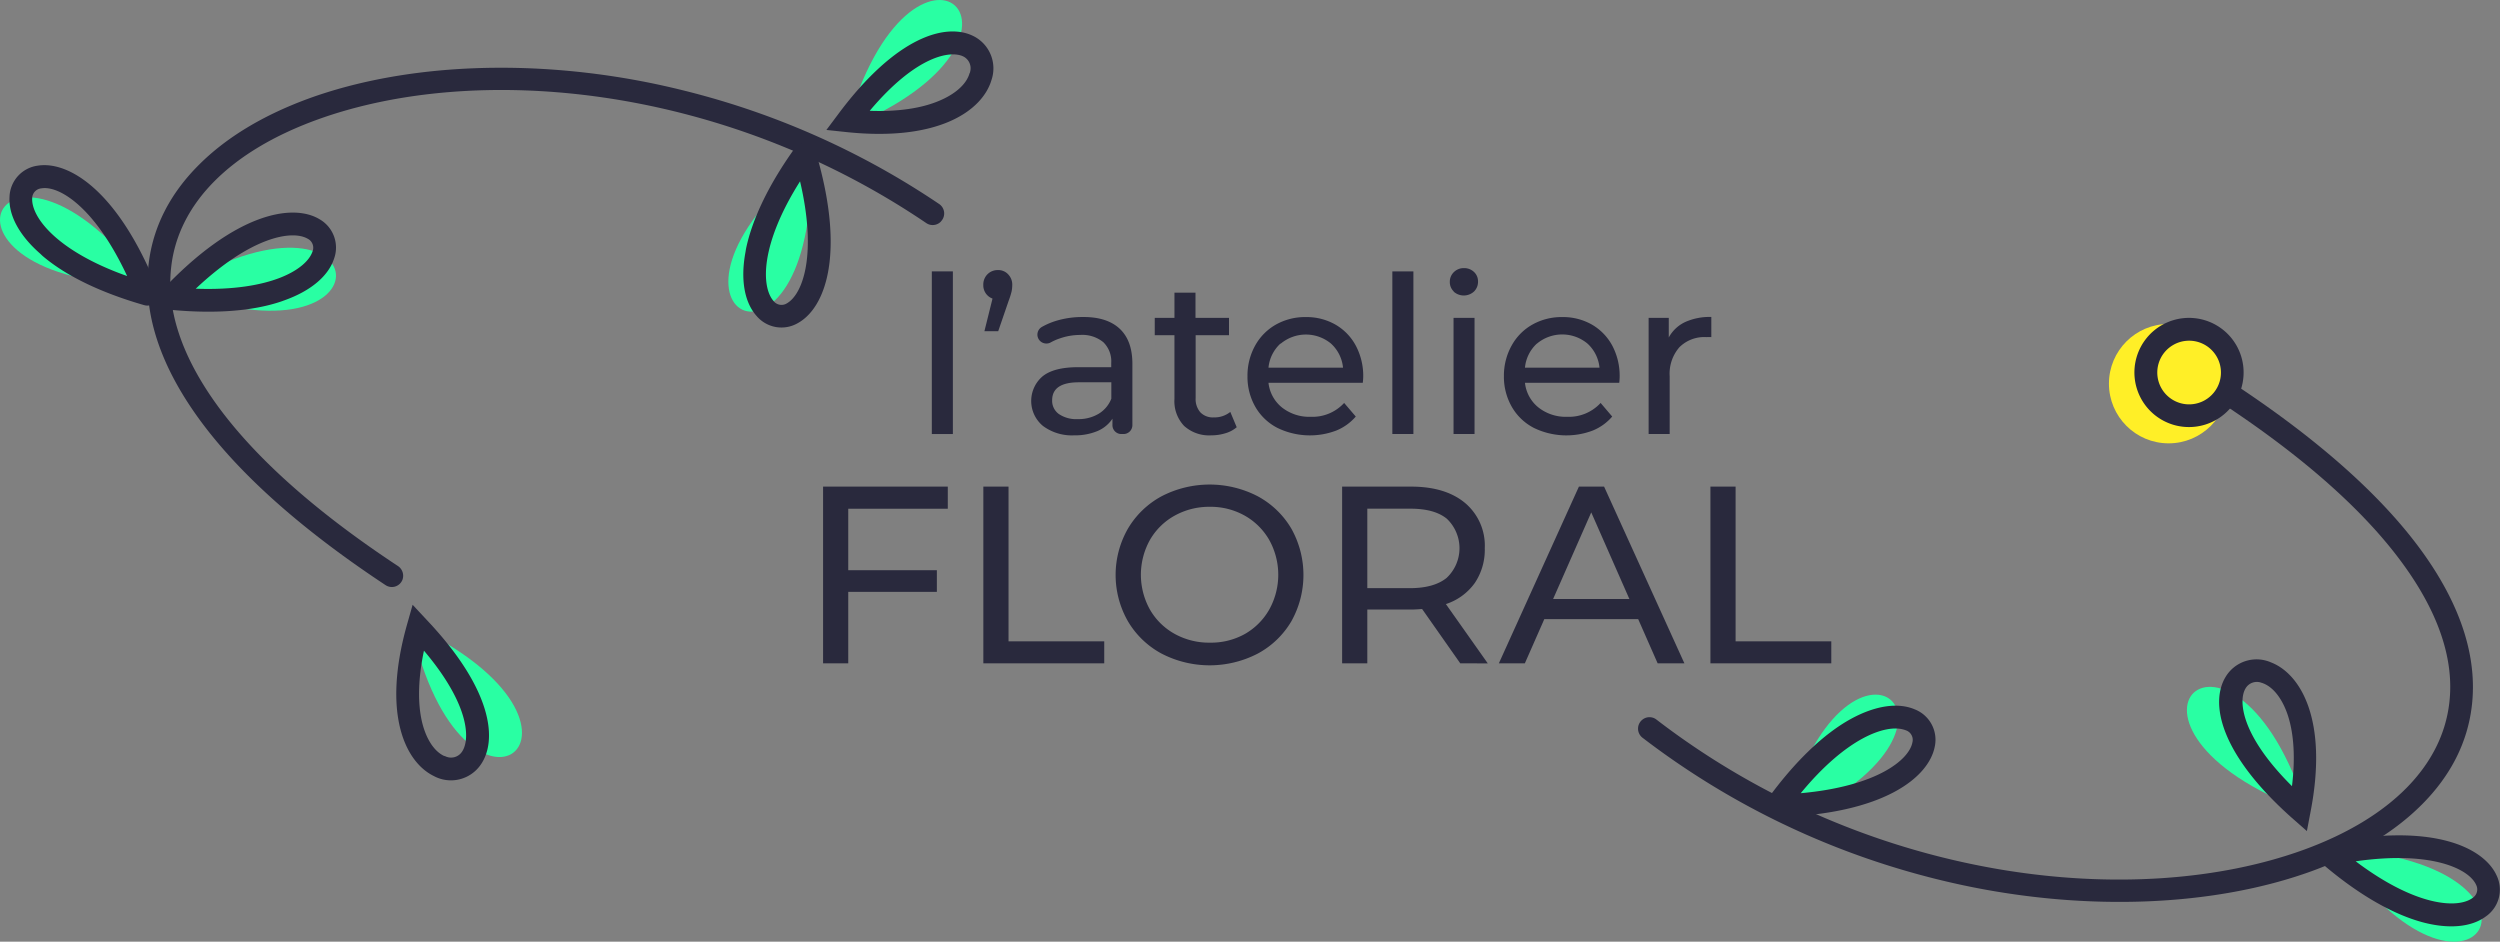 <svg xmlns="http://www.w3.org/2000/svg" viewBox="0 0 496.34 186.96"><rect x="0" y="0" width="496.34" height="186.96" fill="#808080" stroke="none"/><defs><style>.cls-1{fill:#29293d;}.cls-2{fill:#29ffa3;}.cls-3{fill:#ffef27;}</style></defs><g id="Calque_1" data-name="Calque 1"><path class="cls-1" d="M185,53.88h4.18V86.17H185Z"/><path class="cls-1" d="M200.16,54.47a2.93,2.93,0,0,1,.81,2.11,6.86,6.86,0,0,1-.13,1.28,14.17,14.17,0,0,1-.57,1.81l-2.09,6.09h-2.74l1.61-6.48a2.8,2.8,0,0,1-1.83-2.7,2.89,2.89,0,0,1,.83-2.13,2.84,2.84,0,0,1,2.09-.83A2.64,2.64,0,0,1,200.16,54.47Z"/><path class="cls-1" d="M222.27,65.24c1.7,1.57,2.55,3.9,2.55,7V84.41a1.76,1.76,0,0,1-1.77,1.76h-.43a1.76,1.76,0,0,1-1.76-1.76V83.13a6.68,6.68,0,0,1-3,2.46,11.52,11.52,0,0,1-4.6.84,9.61,9.61,0,0,1-6.2-1.87,6.43,6.43,0,0,1-.11-9.81q2.22-1.84,7.05-1.85h6.62v-.83a5.3,5.3,0,0,0-1.57-4.13,6.58,6.58,0,0,0-4.61-1.44,12.18,12.18,0,0,0-4,.68,10.3,10.3,0,0,0-1.81.79,1.79,1.79,0,0,1-2.44-.67l0,0a1.76,1.76,0,0,1,.64-2.38,14,14,0,0,1,2.84-1.22,17.81,17.81,0,0,1,5.27-.76Q219.73,62.89,222.27,65.24Zm-4.15,16.91a6.08,6.08,0,0,0,2.52-3V75.9H214.2q-5.31,0-5.31,3.57a3.22,3.22,0,0,0,1.35,2.74,6.15,6.15,0,0,0,3.74,1A7.8,7.8,0,0,0,218.12,82.15Z"/><path class="cls-1" d="M245.53,84.82a6,6,0,0,1-2.26,1.2,9.31,9.31,0,0,1-2.78.41,7.39,7.39,0,0,1-5.4-1.87,7.12,7.12,0,0,1-1.92-5.35V66.55h-3.91V63.11h3.91v-5h4.18v5H244v3.44h-6.62V79a4,4,0,0,0,.94,2.87,3.46,3.46,0,0,0,2.67,1,5,5,0,0,0,3.27-1.09Z"/><path class="cls-1" d="M270.56,76H251.84a7.3,7.3,0,0,0,2.68,4.9,8.75,8.75,0,0,0,5.68,1.85A8.54,8.54,0,0,0,266.86,80l2.31,2.7a10.19,10.19,0,0,1-3.9,2.79,14.73,14.73,0,0,1-11.68-.55,10.69,10.69,0,0,1-4.38-4.2,12,12,0,0,1-1.54-6.09,12.25,12.25,0,0,1,1.5-6,10.76,10.76,0,0,1,4.13-4.2,11.81,11.81,0,0,1,5.94-1.5,11.56,11.56,0,0,1,5.9,1.5,10.57,10.57,0,0,1,4.05,4.2,12.82,12.82,0,0,1,1.46,6.18A11.5,11.5,0,0,1,270.56,76Zm-16.34-7.79A7.43,7.43,0,0,0,251.84,73h14.8a7.44,7.44,0,0,0-2.37-4.77,7.81,7.81,0,0,0-10,0Z"/><path class="cls-1" d="M276.43,53.88h4.18V86.17h-4.18Z"/><path class="cls-1" d="M288.64,57.88a2.55,2.55,0,0,1-.8-1.91,2.64,2.64,0,0,1,.8-1.94,2.77,2.77,0,0,1,2-.8,2.83,2.83,0,0,1,2,.76,2.52,2.52,0,0,1,.8,1.89,2.69,2.69,0,0,1-.8,2,3,3,0,0,1-4.05,0Zm-.06,5.23h4.17V86.17h-4.17Z"/><path class="cls-1" d="M321.48,76H302.76a7.26,7.26,0,0,0,2.68,4.9,8.75,8.75,0,0,0,5.68,1.85A8.56,8.56,0,0,0,317.78,80l2.3,2.7a10.08,10.08,0,0,1-3.89,2.79,14.75,14.75,0,0,1-11.69-.55,10.72,10.72,0,0,1-4.37-4.2,12,12,0,0,1-1.55-6.09,12.26,12.26,0,0,1,1.51-6,10.69,10.69,0,0,1,4.13-4.2,11.81,11.81,0,0,1,5.94-1.5,11.56,11.56,0,0,1,5.9,1.5,10.63,10.63,0,0,1,4.05,4.2,12.82,12.82,0,0,1,1.45,6.18A11.1,11.1,0,0,1,321.48,76Zm-16.35-7.79A7.42,7.42,0,0,0,302.76,73h14.8a7.44,7.44,0,0,0-2.37-4.77,7.83,7.83,0,0,0-10.06,0Z"/><path class="cls-1" d="M334.58,63.93a11.78,11.78,0,0,1,5.18-1v4a7.93,7.93,0,0,0-1,0,7,7,0,0,0-5.33,2,8,8,0,0,0-1.94,5.76V86.17h-4.18V63.11h4V67A7.16,7.16,0,0,1,334.58,63.93Z"/><path class="cls-1" d="M168.41,101V113.2H186v4.31H168.41v14.18h-5V96.61h24.76V101Z"/><path class="cls-1" d="M195.23,96.61h5v30.72h19v4.36h-24Z"/><path class="cls-1" d="M230.61,129.76a17.19,17.19,0,0,1-6.69-6.44,18.52,18.52,0,0,1,0-18.34,17.29,17.29,0,0,1,6.69-6.45,20.74,20.74,0,0,1,19.1,0,17.23,17.23,0,0,1,6.67,6.42,18.83,18.83,0,0,1,0,18.4,17.14,17.14,0,0,1-6.67,6.41,20.74,20.74,0,0,1-19.1,0Zm16.52-3.88A12.9,12.9,0,0,0,252,121a14.22,14.22,0,0,0,0-13.78,12.9,12.9,0,0,0-4.86-4.84,13.8,13.8,0,0,0-6.94-1.76,14.08,14.08,0,0,0-7,1.76,12.82,12.82,0,0,0-4.91,4.84,14.22,14.22,0,0,0,0,13.78,12.82,12.82,0,0,0,4.91,4.84,14.07,14.07,0,0,0,7,1.75A13.79,13.79,0,0,0,247.13,125.88Z"/><path class="cls-1" d="M289.91,131.69l-7.57-10.78c-.94.07-1.67.11-2.21.11h-8.67v10.67h-5V96.61h13.68q6.83,0,10.73,3.25a11.07,11.07,0,0,1,3.91,9,11.76,11.76,0,0,1-2,6.91,11.35,11.35,0,0,1-5.72,4.16l8.32,11.78Zm-2.66-17a8.07,8.07,0,0,0,0-11.7c-1.67-1.36-4.09-2-7.27-2h-8.52v15.78H280Q284.75,116.75,287.25,114.7Z"/><path class="cls-1" d="M325.24,122.92H306.6l-3.86,8.77h-5.16l15.89-35.08h5l15.94,35.08H329.1Zm-1.75-4-7.57-17.19-7.57,17.19Z"/><path class="cls-1" d="M339.58,96.61h5v30.72h19v4.36h-24Z"/><path class="cls-2" d="M458,161.07c-14.28-45.92-45.58-16.89,0,0"/><path class="cls-2" d="M354.14,163.61c11.81-46.61,44.62-19.3,0,0"/><path class="cls-2" d="M463.87,168.54c26.89,39.87,48.51,3.05,0,0"/><circle class="cls-3" cx="430.55" cy="76.17" r="11.85"/><path class="cls-1" d="M326.1,142.86a2.25,2.25,0,0,1,2.76,0c42.22,32.44,95.15,38,128.58,25.83,17.13-6.26,27.37-16.6,28.83-29.11,1-8.33-1.93-17.37-8.65-26.85-7.57-10.71-19.8-21.67-36.34-32.58a2.3,2.3,0,0,1-.91-2.75,2.26,2.26,0,0,1,3.34-1.06c17,11.24,29.69,22.6,37.6,33.78,7.37,10.42,10.55,20.51,9.44,30-.85,7.3-4.21,13.92-10,19.69-5.43,5.42-12.76,9.85-21.78,13.14-19.27,7-44.51,8.06-69.24,2.8q-6.15-1.31-12.15-3.09a158.56,158.56,0,0,1-51.49-26.2,2.27,2.27,0,0,1,0-3.59Z"/><path class="cls-1" d="M431.54,84.35A10.84,10.84,0,1,1,445,77,10.85,10.85,0,0,1,431.54,84.35Zm4.87-16.45a6.32,6.32,0,1,0,4.27,7.85A6.32,6.32,0,0,0,436.41,67.9Z"/><path class="cls-1" d="M458,165l-3-2.64c-14.44-12.85-16.25-22.89-13.12-28a7.16,7.16,0,0,1,9-2.85c5.82,2.25,11.38,11.36,7.86,29.6ZM449,135.56a2.6,2.6,0,0,0-3.17,1.1c-1.43,2.34-1.07,9.2,9.21,19.42.67-5.48.4-10.24-.78-13.94-1.07-3.31-2.86-5.67-4.93-6.47A2.13,2.13,0,0,0,449,135.56Z"/><path class="cls-1" d="M352.06,162.18l-.06,0h0a2.38,2.38,0,0,1-.67-.35,2.19,2.19,0,0,1-.67-.82,2.45,2.45,0,0,1-.2-.65,2.26,2.26,0,0,1,.41-1.65c5.4-7.44,11.15-13,16.64-16,4.84-2.64,9.34-3.3,12.68-1.86a6.48,6.48,0,0,1,3.93,7.38c-1.17,6.08-10.08,13.4-31.34,14A2.19,2.19,0,0,1,352.06,162.18Zm25.88-17.33c-3.58-1.06-11.33,1.58-20.43,12.63,15-1.35,21.5-6.57,22.17-10.08A2,2,0,0,0,378.4,145,3.12,3.12,0,0,0,377.94,144.85Z"/><path class="cls-1" d="M480.22,182.89c-5.88-1.75-12.53-5.7-19.27-11.49l-.23-.22a2.26,2.26,0,0,1-.55-1.29,2.14,2.14,0,0,1,0-.62,2.36,2.36,0,0,1,.5-1.06,2.24,2.24,0,0,1,1.29-.74c20.82-4.32,31.17.73,33.72,6.37a6.47,6.47,0,0,1-2.11,8.08c-2.91,2.18-7.45,2.59-12.76,1.14ZM467.69,171c11.93,9,20.29,9.45,23.21,7.27a2,2,0,0,0,.69-2.62C490.12,172.44,482.59,168.86,467.69,171Z"/><path class="cls-1" d="M186.79,44a2.26,2.26,0,0,1-2.89.29C143.07,16.62,94.29,12.32,62.81,23.82,45.68,30.08,35.44,40.42,34,52.93c-1,8.34,1.93,17.37,8.64,26.86,7.58,10.7,19.8,21.66,36.34,32.57a2.32,2.32,0,0,1,.92,2.75,2.26,2.26,0,0,1-3.35,1.06c-17-11.23-29.68-22.6-37.59-33.78-7.38-10.42-10.55-20.51-9.45-30,.86-7.3,4.21-13.92,10-19.68,5.43-5.43,12.76-9.85,21.78-13.15,19.27-7,44.5-8.06,69.24-2.8q6.15,1.32,12.14,3.09a158.61,158.61,0,0,1,43.78,20.65,2.26,2.26,0,0,1,.37,3.45Z"/><path class="cls-2" d="M168,25.47c44.54-18.14,13-46.86,0,0"/><path class="cls-2" d="M161,31.93c-37.43,30.19,1.09,48.61,0,0"/><path class="cls-1" d="M164.07,25.8l2.38-3.18C178,7.14,187.88,4.48,193.25,7.16a7.16,7.16,0,0,1,3.6,8.71c-1.75,6-10.35,12.3-28.83,10.35ZM192.6,14.27a2.62,2.62,0,0,0-1.37-3.07C188.78,10,182,10.92,172.67,22c5.51.2,10.24-.47,13.82-2,3.21-1.34,5.41-3.33,6-5.45C192.55,14.49,192.58,14.38,192.6,14.27Z"/><path class="cls-1" d="M148.1,49.45c1.24-6,4.62-13,9.8-20.17l.21-.25a2.3,2.3,0,0,1,1.24-.67,2.56,2.56,0,0,1,.62,0,2.17,2.17,0,0,1,1.09.42,2.19,2.19,0,0,1,.85,1.21c6.08,20.38,1.93,31.13-3.48,34.14a6.47,6.47,0,0,1-8.23-1.41C147.78,60,147,55.5,148,50.08ZM158.84,36c-8,12.66-7.69,21-5.27,23.75a2,2,0,0,0,2.66.47C159.36,58.43,162.27,50.62,158.84,36Z"/><path class="cls-2" d="M34.3,57.47c44.91,17.2,41.48-25.36,0,0"/><path class="cls-1" d="M55.93,59.82c-5.82,2-13.54,2.53-22.37,1.66l-.32,0a2.25,2.25,0,0,1-1.19-.74,2.45,2.45,0,0,1-.34-.52A2.26,2.26,0,0,1,31.52,59a2.23,2.23,0,0,1,.62-1.34c14.57-15.49,26-17.31,31.27-14.15a6.48,6.48,0,0,1,2.92,7.83c-1.13,3.46-4.61,6.4-9.8,8.26Zm-17.07-2.5c15,.54,22-3.91,23.18-7.37a2,2,0,0,0-.93-2.54C58,45.58,49.82,47,38.86,57.32Z"/><path class="cls-2" d="M29.41,56.57c-48.09-.55-29.22-38.85,0,0"/><path class="cls-1" d="M8.44,50.8c4.69,4,11.65,7.33,20.18,9.78l.32.07a2.27,2.27,0,0,0,1.38-.25,2.54,2.54,0,0,0,.5-.36,2.22,2.22,0,0,0,.6-1,2.2,2.2,0,0,0-.08-1.48C23.51,37.79,13.59,31.91,7.48,32.89a6.46,6.46,0,0,0-5.59,6.2C1.67,42.72,3.82,46.73,8,50.38Zm16.78,4c-14.09-5-19-11.76-18.83-15.4a2,2,0,0,1,1.8-2C11.72,36.78,18.85,41.11,25.22,54.76Z"/><path class="cls-2" d="M81.59,124c10.27,47,44,20.76,0,0"/><path class="cls-1" d="M81.92,120.07,84.65,123c13.28,14,14.21,24.21,10.66,29a7.17,7.17,0,0,1-9.2,2.06c-5.61-2.75-10.35-12.3-5.27-30.17Zm6.5,30.08a2.6,2.6,0,0,0,3.25-.83c1.63-2.2,1.87-9.07-7.5-20.14-1.13,5.4-1.28,10.17-.42,14,.78,3.39,2.36,5.9,4.35,6.87Z"/></g></svg>
